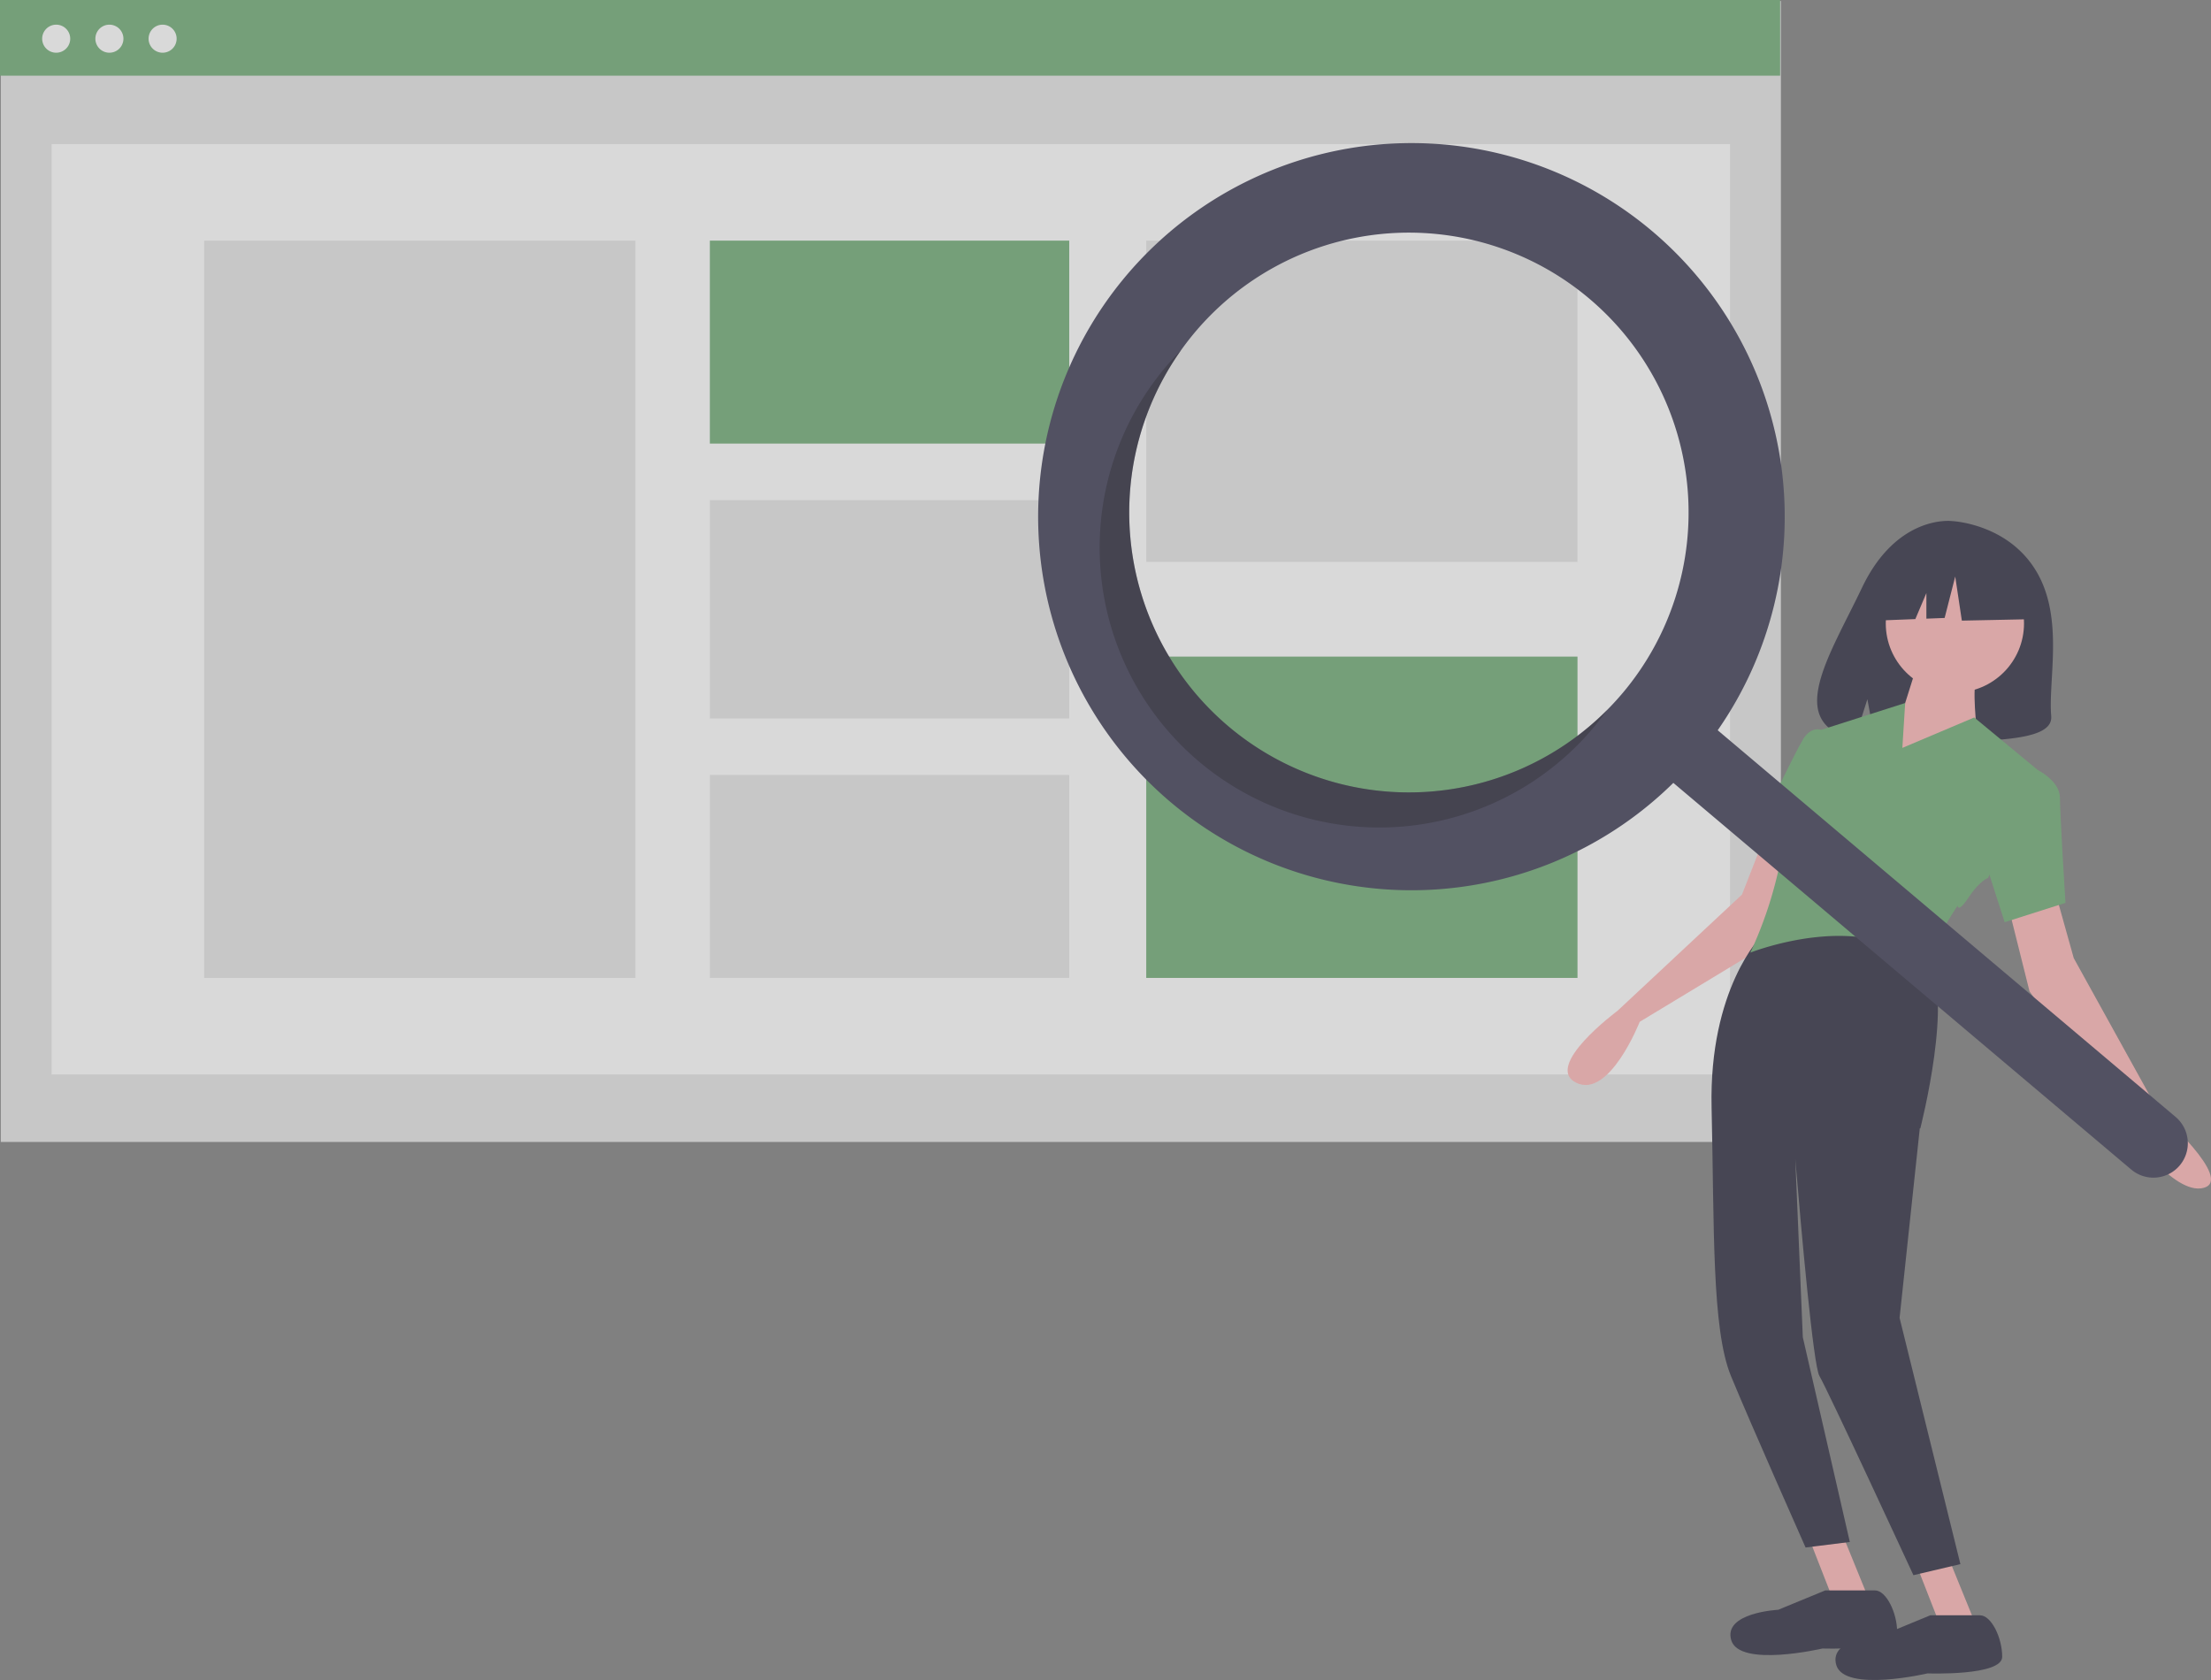 <svg viewBox="0 0 300 228" width="300" height="228" fill="none" xmlns="http://www.w3.org/2000/svg"><rect x="0" y="0" width="300" height="228" fill="#808080" stroke="none"/><g opacity=".7" clip-path="url(#clip0)"><path d="M241.641.137H.103v154.841h241.538V.137z" fill="#E6E6E6"/><path d="M234.734 19.558H7.01v126.26h227.724V19.558z" fill="#fff"/><path d="M241.538 0H0v10.271h241.538V0z" fill="#70AC76"/><path d="M7.626 7.155a1.903 1.903 0 1 0-.002-3.806 1.903 1.903 0 0 0 .002 3.806zM14.845 7.155a1.903 1.903 0 1 0-.002-3.806 1.903 1.903 0 0 0 .002 3.806zM22.064 7.155a1.903 1.903 0 1 0-.002-3.806 1.903 1.903 0 0 0 .002 3.806z" fill="#fff"/><path d="M86.216 32.658H27.702v100.059h58.514V32.658z" fill="#E6E6E6"/><path d="M145.079 32.658H96.317v27.543h48.762V32.658z" fill="#70AC76"/><path d="M145.079 67.87H96.317v29.635h48.762V67.871zM145.079 105.175H96.317v27.542h48.762v-27.542zM214.042 32.658h-58.514v43.605h58.514V32.658z" fill="#E6E6E6"/><path d="M214.042 89.112h-58.514v43.605h58.514V89.112z" fill="#70AC76"/><path d="M276.342 77.608c-3.86-6.584-11.496-6.891-11.496-6.891s-7.441-.961-12.214 9.067c-4.45 9.348-10.59 18.373-.989 20.561l1.734-5.45 1.074 5.856a37.29 37.29 0 0 0 4.108.071c10.282-.335 20.074.098 19.759-3.627-.419-4.952 1.738-13.251-1.976-19.587z" fill="#2F2E41"/><path d="M239.74 112.765l-3.377 8.637-16.881 15.771s-10.129 7.51-5.627 9.763 8.628-8.261 8.628-8.261l18.007-10.89 3.751-12.391-4.501-2.629zM245.367 208.518l3.376 8.637h4.877l-4.127-10.139-4.126 1.502zM259.997 212.273l3.376 8.637h4.877l-4.126-10.139-4.127 1.502z" fill="#FFB8B8"/><path d="M259.622 213.775l6.377-1.502-8.253-33.419 2.74-25.715.074-.007s4.689-18.212.938-23.094c-3.752-4.881-22.509-3.004-22.509-3.004s-7.127 7.135-6.752 23.281c.375 16.147 0 30.041 2.626 36.424 2.626 6.384 10.128 23.281 10.128 23.281l6.003-.751-6.378-27.787-1.019-24.155c.811 9.68 2.444 28.035 3.27 29.412 1.126 1.878 12.755 27.036 12.755 27.036z" fill="#2F2E41"/><path d="M278.754 120.651l2.626 9.387 11.629 21.029s10.129 9.012 6.003 10.138c-4.127 1.127-10.504-8.261-10.504-8.261l-13.13-18.4-3.376-13.518 6.752-.375zM265.249 93.99c5.18 0 9.379-4.203 9.379-9.387 0-5.185-4.199-9.388-9.379-9.388s-9.378 4.203-9.378 9.388c0 5.184 4.198 9.387 9.378 9.387z" fill="#FFB8B8"/><path d="M260.372 89.484l-2.251 7.135-3.751 8.261 13.88-5.633s-.75-6.008 0-7.51l-7.878-2.253z" fill="#FFB8B8"/><path d="M276.503 104.504l-8.628-7.134-9.754 4.13.383-6.093-10.407 3.327-1.605.513-2.251 11.641s-1.5 1.126-3.001 7.51a55.063 55.063 0 0 1-3.751 10.889s16.131-6.383 24.009 2.253c0 0 1.125-.751.75-1.877-.375-1.127 3.376-6.759 3.376-6.759s0 1.126 1.501-1.127c1.5-2.253 2.626-2.628 2.626-2.628l6.752-14.645z" fill="#70AC76"/><path d="M248.743 100.374l-1.639-1.322s-1.362-.556-2.488 1.322c-1.125 1.877-6.752 13.518-6.752 13.518l6.752 3.379 4.127-16.897zM271.251 104.129l5.252.375s3.001 1.502 3.001 3.755.751 14.269.751 14.269l-8.253 2.629-3.377-10.514 2.626-10.514z" fill="#70AC76"/><path d="M247.659 215.841l-6.378 2.628s-7.502.376-6.377 4.131c1.126 3.755 12.38 1.126 12.38 1.126s10.128.376 10.128-2.253c0-2.628-1.5-5.632-3.001-5.632h-6.752z" fill="#2F2E41"/><path d="M261.914 219.22l-6.377 2.628s-7.503.376-6.378 4.131c1.126 3.755 12.38 1.126 12.38 1.126s10.129.376 10.129-2.253c0-2.628-1.501-5.632-3.001-5.632h-6.753zM274.636 76.974l-7.545-3.99-10.418 1.632-2.155 9.612 5.365-.208 1.499-3.532v3.474l2.476-.097 1.437-5.622.898 5.985 8.802-.182-.359-7.072z" fill="#2F2E41"/><path d="M224.176 31.372a50.607 50.607 0 0 0-54.885-6.813 50.67 50.67 0 0 0-21.247 19.532 50.736 50.736 0 0 0-7.147 27.974 50.728 50.728 0 0 0 9.269 27.344 50.664 50.664 0 0 0 22.68 17.844 50.616 50.616 0 0 0 54.201-11.005l62.13 52.475a4.66 4.66 0 0 0 5.154.58 4.66 4.66 0 0 0 2.304-2.733c.186-.584.255-1.2.204-1.812a4.678 4.678 0 0 0-1.642-3.176l-62.13-52.475a50.738 50.738 0 0 0-8.891-67.735zm-4.006 62.681a37.945 37.945 0 0 1-18.484 12.001 37.913 37.913 0 0 1-22.029-.301 37.95 37.95 0 0 1-18.15-12.502 38.013 38.013 0 0 1-3.559-42.056 37.964 37.964 0 0 1 15.79-15.379 37.917 37.917 0 0 1 41.902 4.71 37.994 37.994 0 0 1 13.34 25.825 38.005 38.005 0 0 1-8.81 27.703z" fill="#3F3D56"/><path opacity=".3" d="M166.695 98.588a38.015 38.015 0 0 1-6.439-51.064 37.999 37.999 0 0 0-10.916 30.001 38.002 38.002 0 0 0 13.34 25.826 37.936 37.936 0 0 0 27.677 8.819 37.944 37.944 0 0 0 27.709-15.819 37.936 37.936 0 0 1-25.249 11.155 37.93 37.93 0 0 1-26.122-8.918z" fill="#000"/></g><defs><clipPath id="clip0"><path fill="#fff" d="M0 0h300v228H0z"/></clipPath></defs></svg>